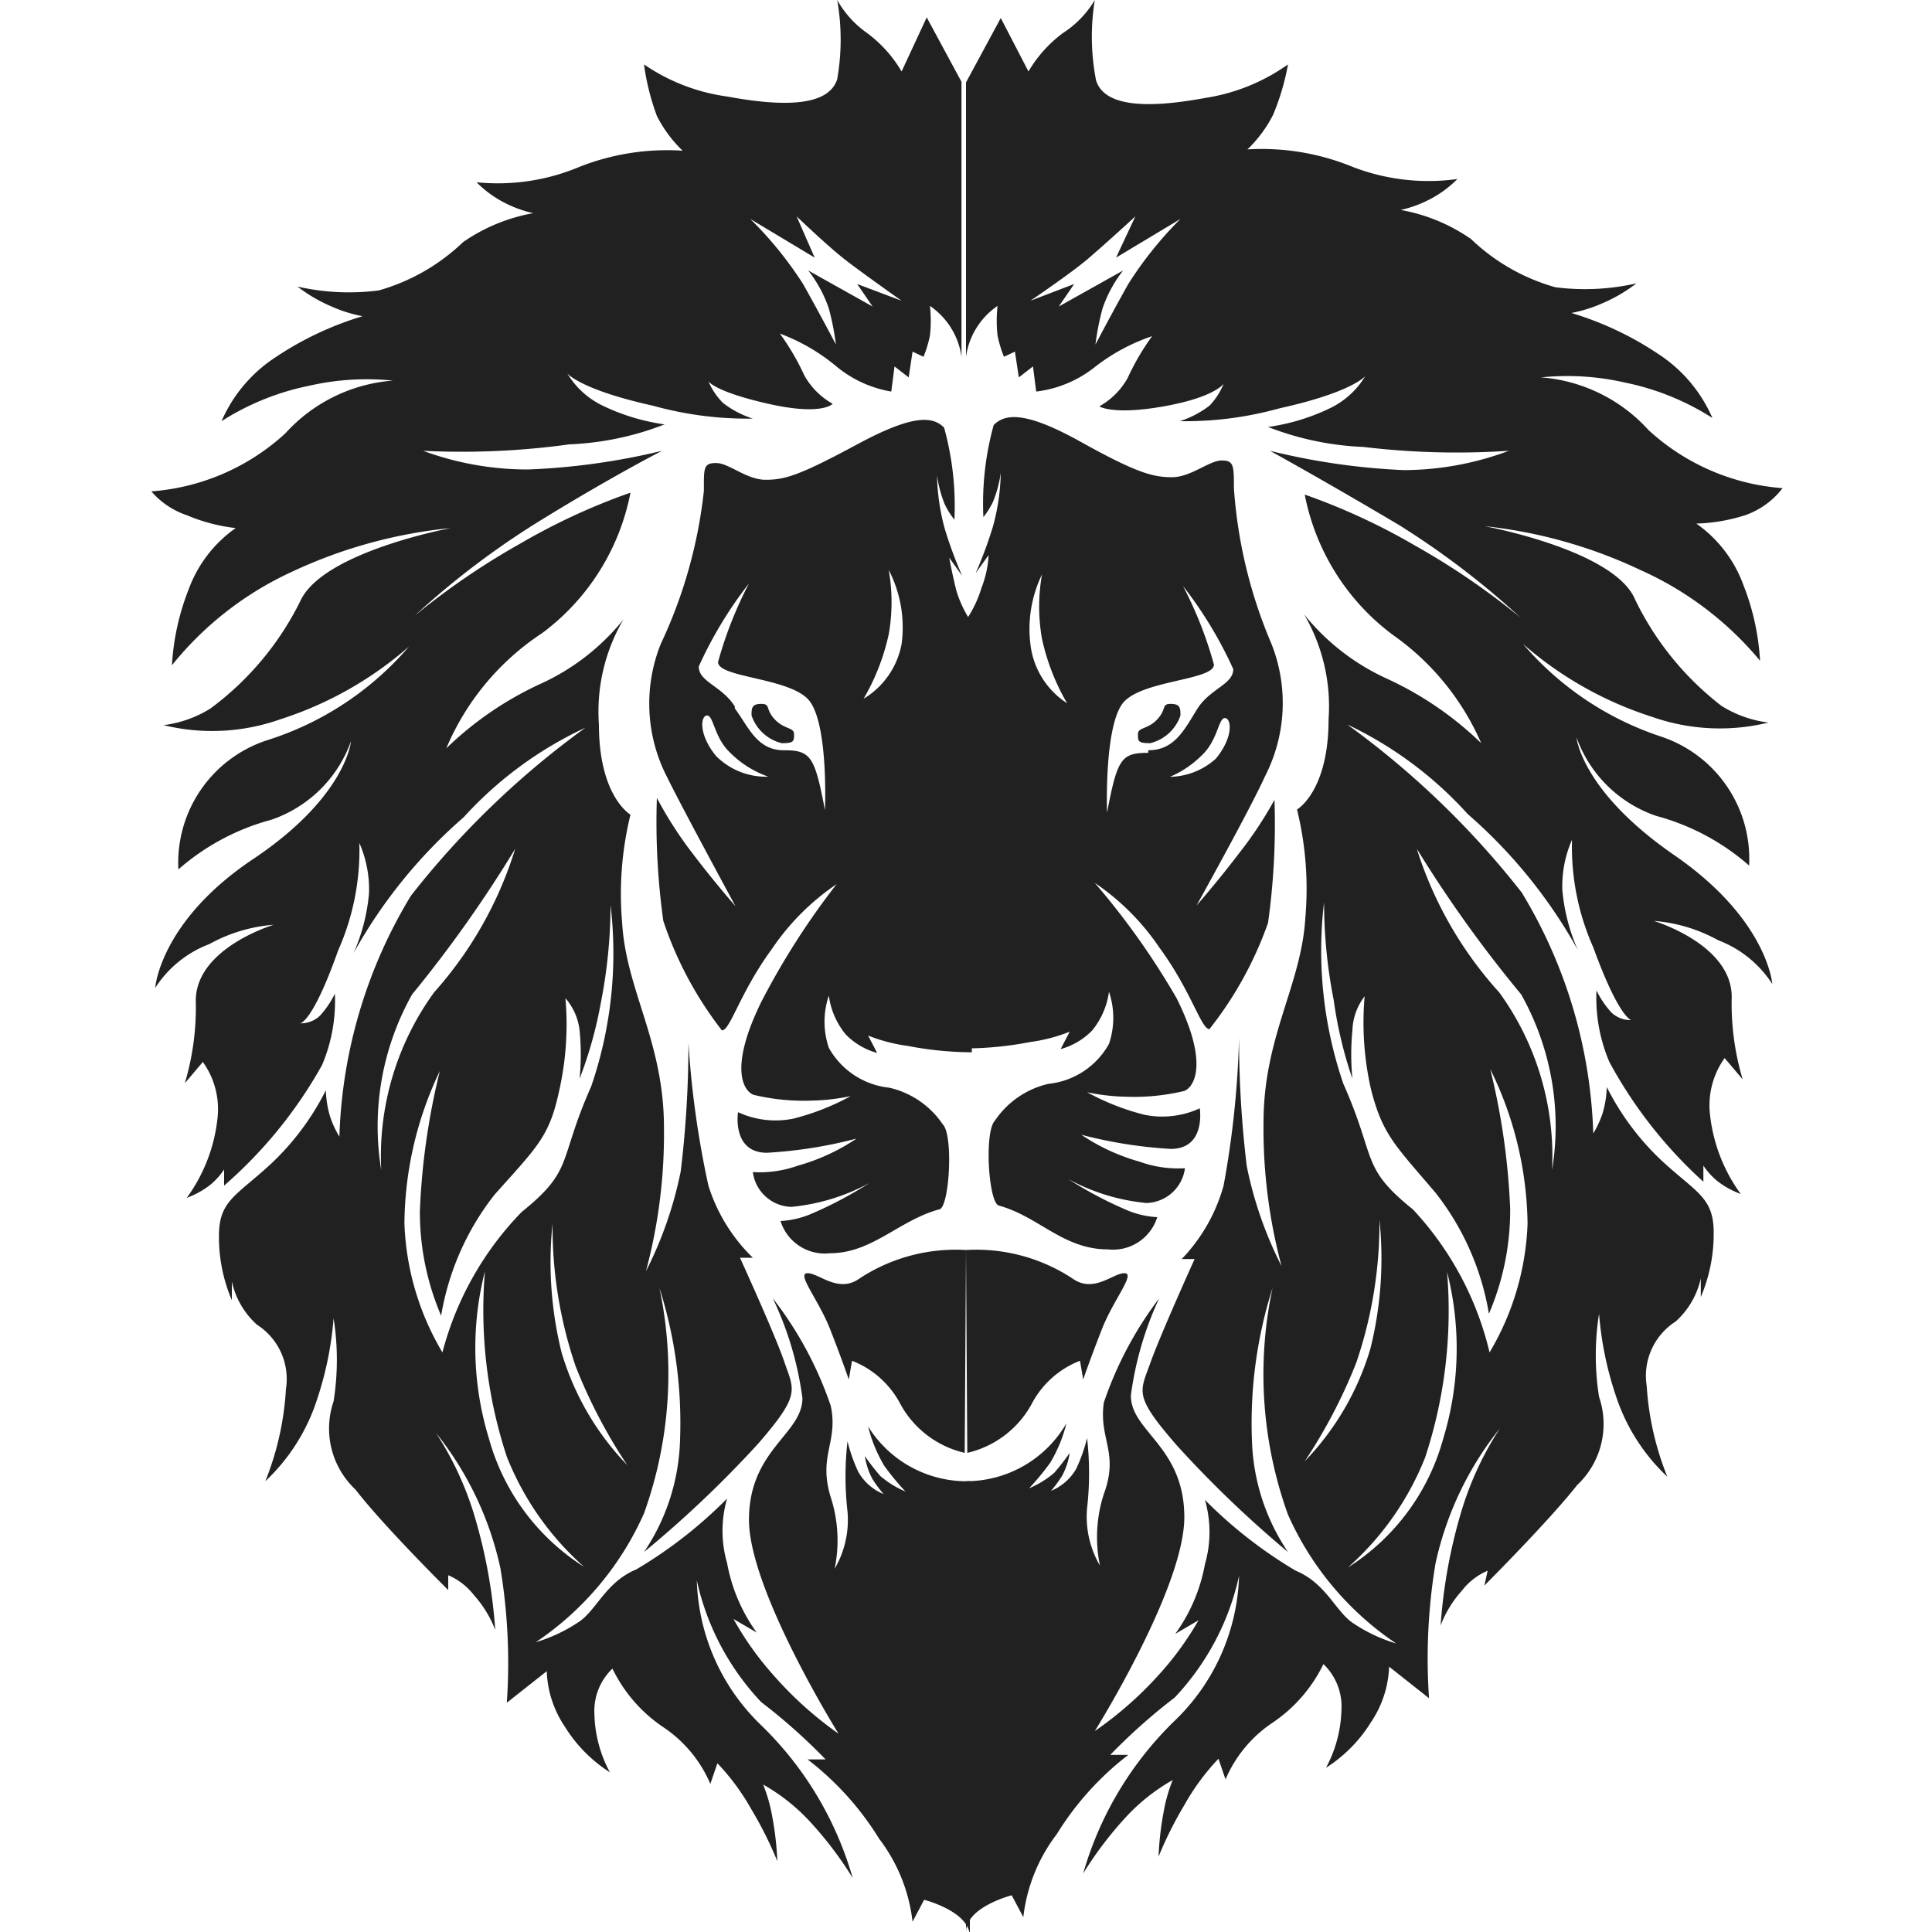 <svg xmlns="http://www.w3.org/2000/svg" viewBox="0 0 30 30"><path d="M18.18,10.93c-.15,0-.06.08-.21.24s-.3.12-.3.23,0,.14.19.14a.66.66,0,0,0,.47-.43C18.33,11,18.33,10.93,18.18,10.93Z" transform="translate(0)" fill="#212121"/><path d="M15,19.41a2.72,2.72,0,0,1,1.65.44c.33.24.63-.08.81-.08s-.17.41-.35.87-.29.78-.29.78l-.05-.29a1.43,1.43,0,0,0-.75.67,1.53,1.53,0,0,1-1,.76Z" transform="translate(0)" fill="#212121"/><path d="M19.24,13.25c-.35.46-.66.81-.66.81s.83-1.49,1.06-2a2.49,2.49,0,0,0,.1-2.07,7.45,7.45,0,0,1-.58-2.41c0-.35,0-.43-.19-.43s-.48.26-.77.26-.54-.06-1.42-.55-1.18-.43-1.35-.26a4.56,4.56,0,0,0-.16,1.43,1.23,1.23,0,0,0,.15-.24,1.85,1.85,0,0,0,.12-.45,3.36,3.36,0,0,1-.12.83,6.47,6.47,0,0,1-.27.73l.2-.28s0,.23-.11.51a1.79,1.79,0,0,1-.24.5v6.65a5.41,5.41,0,0,0,1-.1,2.56,2.56,0,0,0,.61-.16l-.14.27a1.08,1.08,0,0,0,.49-.29,1.2,1.2,0,0,0,.26-.6,1.26,1.26,0,0,1,0,.81,1.22,1.22,0,0,1-.94.62,1.37,1.37,0,0,0-.83.57c-.17.17-.1,1.28.06,1.32.62.17,1,.68,1.69.68a.72.72,0,0,0,.77-.5,1.41,1.41,0,0,1-.45-.1,6.14,6.14,0,0,1-.93-.49,3.17,3.17,0,0,0,1.21.37.62.62,0,0,0,.6-.54,1.76,1.76,0,0,1-.7-.1,3.13,3.13,0,0,1-.91-.42,7.05,7.05,0,0,0,1.39.22c.55,0,.45-.63.45-.63a1.39,1.39,0,0,1-.86.1,3.78,3.78,0,0,1-.89-.35,3.2,3.2,0,0,0,.61.07,3.33,3.33,0,0,0,.9-.09c.17-.07.37-.46-.12-1.44A11.76,11.76,0,0,0,17,13.71a3.72,3.72,0,0,1,1,1c.5.68.65,1.27.78,1.27a5.71,5.71,0,0,0,.91-1.65,11.09,11.09,0,0,0,.1-1.91A6.1,6.1,0,0,1,19.24,13.25ZM16,10a1.94,1.94,0,0,1,.18-1.08,2.87,2.87,0,0,0,0,1,3.43,3.43,0,0,0,.39,1A1.26,1.26,0,0,1,16,10Zm1.83,1.69c-.42,0-.48.09-.64.93,0,0-.05-1.4.27-1.73s1.39-.33,1.39-.57a6.17,6.17,0,0,0-.48-1.22,6.33,6.33,0,0,1,.78,1.29c0,.24-.36.3-.56.62S18.24,11.65,17.83,11.65Zm.24.41a1.57,1.57,0,0,0,.6-.38c.24-.23.25-.57.35-.57s.14.29-.14.63A1.09,1.09,0,0,1,18.07,12.06Z" transform="translate(0)" fill="#212121"/><path d="M27.68,7.58a3.45,3.45,0,0,1-2.08-.9,2.51,2.51,0,0,0-1.67-.82,4,4,0,0,1,1.3.08,4,4,0,0,1,1.36.55,2.26,2.26,0,0,0-.85-1,5,5,0,0,0-1.34-.63,2.18,2.18,0,0,0,.48-.15,2.38,2.38,0,0,0,.53-.31,3.6,3.6,0,0,1-1.26.06,3.11,3.11,0,0,1-1.31-.75,2.77,2.77,0,0,0-1.09-.45,1.84,1.84,0,0,0,.48-.18,1.7,1.7,0,0,0,.4-.3A3.27,3.27,0,0,1,21,2.59a3.71,3.71,0,0,0-1.63-.27,2,2,0,0,0,.4-.54A3.75,3.75,0,0,0,20,1a3,3,0,0,1-1.28.52c-.81.15-1.56.17-1.7-.27A3.55,3.55,0,0,1,17,0a1.55,1.55,0,0,1-.49.51,2,2,0,0,0-.54.6L15.54.28l-.54,1V5.54a1.15,1.15,0,0,1,.49-.79,2.07,2.07,0,0,0,0,.46,1.81,1.81,0,0,0,.1.33l.17-.08.06.4.22-.17.05.39A1.81,1.81,0,0,0,17,5.7a3,3,0,0,1,.89-.48,3.8,3.8,0,0,0-.38.65,1.14,1.14,0,0,1-.44.44s.21.14,1,0,.93-.35.93-.35a1.06,1.06,0,0,1-.22.34,1.52,1.52,0,0,1-.46.24,5.48,5.48,0,0,0,1.55-.2c1.13-.25,1.33-.5,1.33-.5a1.3,1.3,0,0,1-.51.48,3.24,3.24,0,0,1-1,.31,4.58,4.58,0,0,0,1.48.31A12.2,12.2,0,0,0,23.43,7a4.69,4.69,0,0,1-1.63.3A10.52,10.52,0,0,1,19.72,7s.82.45,2,1.15a12.8,12.8,0,0,1,1.89,1.44,11.43,11.43,0,0,0-1.64-1.12,9.91,9.91,0,0,0-1.71-.79,3.56,3.56,0,0,0,1.37,2.18A4,4,0,0,1,23,11.54a5.25,5.25,0,0,0-1.46-1,3.52,3.52,0,0,1-1.29-1,2.83,2.83,0,0,1,.38,1.63c0,1.12-.49,1.4-.49,1.4a5.16,5.16,0,0,1,.13,1.67c-.06,1.06-.65,1.85-.65,3.19a8.24,8.24,0,0,0,.28,2.23,6.06,6.06,0,0,1-.54-1.55,16.43,16.43,0,0,1-.12-2A14.68,14.68,0,0,1,19,18.41a2.68,2.68,0,0,1-.65,1.14l.2,0s-.53,1.17-.69,1.62-.26.5.41,1.27A17.26,17.26,0,0,0,20,24.1a3.27,3.27,0,0,1-.56-1.74A6.92,6.92,0,0,1,19.76,20,6.42,6.42,0,0,0,20,23.52a4.72,4.72,0,0,0,1.68,2,2.45,2.45,0,0,1-.69-.33c-.26-.19-.41-.61-.87-.8a7,7,0,0,1-1.41-1.1,1.8,1.8,0,0,1,0,1,2.65,2.65,0,0,1-.46,1.08l.36-.21A4.79,4.79,0,0,1,18,26a5.69,5.69,0,0,1-1,.88s1.39-2.22,1.39-3.32-.83-1.33-.83-1.89A5.16,5.16,0,0,1,18,20.16a5.71,5.71,0,0,0-.86,1.62c-.08.57.24.77,0,1.42a2.17,2.17,0,0,0-.06,1.11,1.5,1.5,0,0,1-.2-.89,4.81,4.81,0,0,0,0-1.09,2.5,2.5,0,0,1-.17.48.8.8,0,0,1-.39.34,2,2,0,0,0,.17-.23,1.06,1.06,0,0,0,.12-.36,3.43,3.43,0,0,1-.24.31,1.48,1.48,0,0,1-.39.24,4.08,4.08,0,0,0,.33-.4,2.26,2.26,0,0,0,.25-.61A1.8,1.8,0,0,1,15,23V30c0-.39.71-.57.71-.57l.18.34a2.61,2.61,0,0,1,.52-1.29,4.58,4.58,0,0,1,1.11-1.23l-.28,0a9,9,0,0,1,1-.89,4,4,0,0,0,1-1.89,3.25,3.25,0,0,1-1,2.25,5.35,5.35,0,0,0-1.42,2.37,5.73,5.73,0,0,1,.65-.86,3,3,0,0,1,.74-.59,2.46,2.46,0,0,0-.14.49,4.76,4.76,0,0,0-.08.7,5.85,5.85,0,0,1,.4-.8,3.56,3.56,0,0,1,.53-.72l.11.32a2,2,0,0,1,.73-.88,2.31,2.31,0,0,0,.79-.91.91.91,0,0,1,.28.71,2,2,0,0,1-.24.9,2.23,2.23,0,0,0,.7-.71,1.64,1.64,0,0,0,.28-.86l.62.49a9,9,0,0,1,.1-2.09,5.08,5.08,0,0,1,1-2.1,5,5,0,0,0-.58,1.23,8.13,8.13,0,0,0-.34,1.83,1.73,1.73,0,0,1,.33-.54,1,1,0,0,1,.4-.31l-.05.23s1-1,1.44-1.56a1.3,1.3,0,0,0,.34-1.37,4.12,4.12,0,0,1,0-1.29,5.28,5.28,0,0,0,.26,1.27,3,3,0,0,0,.8,1.26,4.52,4.52,0,0,1-.32-1.41,1,1,0,0,1,.45-1,1.27,1.27,0,0,0,.39-.67v.29a2.5,2.5,0,0,0,.2-1c0-.55-.27-.62-.81-1.12a4.08,4.08,0,0,1-.85-1.14,1.58,1.58,0,0,1-.06.39,1.5,1.5,0,0,1-.15.33,7.66,7.66,0,0,0-1.11-3.74,13.48,13.48,0,0,0-2.71-2.61,5.93,5.93,0,0,1,1.87,1.39,7.82,7.82,0,0,1,1.71,2.11,2.92,2.92,0,0,1-.24-.93,1.79,1.79,0,0,1,.15-.78,3.84,3.84,0,0,0,.33,1.67c.4,1.1.59,1.13.59,1.13a.43.43,0,0,1-.31-.12,1.45,1.45,0,0,1-.23-.34,2.54,2.54,0,0,0,.2,1.11,7,7,0,0,0,1.46,1.86l0-.25a1.1,1.1,0,0,0,.23.25,1.37,1.37,0,0,0,.35.19,2.56,2.56,0,0,1-.48-1.26,1.26,1.26,0,0,1,.23-.85l.28.33a4.11,4.11,0,0,1-.17-1.28c0-.82-1.21-1.18-1.21-1.18a2.45,2.45,0,0,1,1,.3,1.73,1.73,0,0,1,.84.68s-.07-1-1.52-2-1.52-1.83-1.52-1.83a2,2,0,0,0,1.24,1.22,3.6,3.6,0,0,1,1.44.77,2,2,0,0,0-1.36-2A4.8,4.8,0,0,1,23.65,10a5.64,5.64,0,0,0,2,1.13,3.17,3.17,0,0,0,1.81.09,1.79,1.79,0,0,1-.73-.26,4.62,4.62,0,0,1-1.34-1.65c-.32-.77-2.34-1.14-2.34-1.14a7.52,7.52,0,0,1,2.42.68,5.14,5.14,0,0,1,1.86,1.41,3.79,3.79,0,0,0-.26-1.18,2,2,0,0,0-.73-.95A2.75,2.75,0,0,0,27.1,8,1.26,1.26,0,0,0,27.68,7.58ZM17.52,4.41c-.27.48-.51.94-.51.94a4.06,4.06,0,0,1,.11-.56,2,2,0,0,1,.32-.59l-1,.56.24-.35L16,4.67s.62-.42.88-.64.75-.67.75-.67L17.33,4l1-.6A5.82,5.82,0,0,0,17.52,4.41Zm2.74,18.28a8.15,8.15,0,0,0,.8-1.53,6.71,6.71,0,0,0,.36-2.22,5.8,5.8,0,0,1-.14,2A4.25,4.25,0,0,1,20.26,22.69Zm2.15-.35a3.44,3.44,0,0,1-1.48,2,4.49,4.49,0,0,0,1.2-1.71,7.28,7.28,0,0,0,.34-2.88A4.8,4.8,0,0,1,22.41,22.34Zm1.21-6.9a4.18,4.18,0,0,1,.48,2.73,4.33,4.33,0,0,0-.82-2.76A6,6,0,0,1,22,13.18,19.66,19.66,0,0,0,23.62,15.44ZM21,16a.92.92,0,0,1,.19-.53,4.67,4.67,0,0,0,.1,1.45c.18.7.37.86,1,1.6a4.14,4.14,0,0,1,.83,1.88,4.08,4.08,0,0,0,.33-1.63,10.86,10.86,0,0,0-.31-2.17A5.57,5.57,0,0,1,23.72,19,4.2,4.2,0,0,1,23.13,21a4.91,4.91,0,0,0-1.19-2.22c-.82-.66-.56-.78-1.08-1.95a6.37,6.37,0,0,1-.3-2.82v0a7.85,7.85,0,0,0,.15,1.52A6.47,6.47,0,0,0,21,16.75,3.89,3.89,0,0,1,21,16Z" transform="translate(0)" fill="#212121"/><path d="M11.82,10.93c.15,0,.06.08.21.24s.3.12.3.23,0,.14-.19.14a.66.66,0,0,1-.47-.43C11.67,11,11.67,10.93,11.82,10.93Z" transform="translate(0)" fill="#212121"/><path d="M15,19.41a2.72,2.72,0,0,0-1.65.44c-.33.24-.63-.08-.81-.08s.17.41.35.87.29.78.29.78l.05-.29a1.43,1.43,0,0,1,.75.67,1.53,1.53,0,0,0,1,.76Z" transform="translate(0)" fill="#212121"/><path d="M10.2,12.39a11.09,11.09,0,0,0,.1,1.91A5.71,5.71,0,0,0,11.21,16c.13,0,.28-.59.78-1.27a3.72,3.72,0,0,1,1-1,11.76,11.76,0,0,0-1.17,1.83c-.49,1-.29,1.37-.12,1.44a3.33,3.33,0,0,0,.9.09,3.2,3.2,0,0,0,.61-.07,3.78,3.78,0,0,1-.89.35,1.39,1.39,0,0,1-.86-.1s-.1.63.45.63a7.05,7.05,0,0,0,1.39-.22,3.13,3.13,0,0,1-.91.42,1.76,1.76,0,0,1-.7.1.62.62,0,0,0,.6.54,3.17,3.17,0,0,0,1.21-.37,6.14,6.14,0,0,1-.93.49,1.41,1.41,0,0,1-.45.1.72.72,0,0,0,.77.5c.65,0,1.07-.51,1.69-.68.16,0,.23-1.15.06-1.32a1.37,1.37,0,0,0-.83-.57,1.22,1.22,0,0,1-.94-.62,1.26,1.26,0,0,1,0-.81,1.2,1.2,0,0,0,.26.6,1.08,1.08,0,0,0,.49.29l-.14-.27a2.56,2.56,0,0,0,.61.16,5.41,5.41,0,0,0,1,.1V9.67a1.79,1.79,0,0,1-.24-.5c-.07-.28-.11-.51-.11-.51l.2.28a6.47,6.47,0,0,1-.27-.73,3.36,3.36,0,0,1-.12-.83,1.85,1.85,0,0,0,.12.45,1.23,1.23,0,0,0,.15.24,4.56,4.56,0,0,0-.16-1.43c-.17-.17-.46-.22-1.35.26s-1.12.55-1.42.55-.57-.26-.77-.26-.19.08-.19.43A7.45,7.45,0,0,1,10.26,10a2.49,2.49,0,0,0,.1,2.07c.23.47,1.06,2,1.06,2s-.31-.35-.66-.81A6.1,6.1,0,0,1,10.2,12.39Zm3.21-1.54a3.43,3.43,0,0,0,.39-1,2.87,2.87,0,0,0,0-1A1.94,1.94,0,0,1,14,10,1.26,1.26,0,0,1,13.41,10.85Zm-2,.12c-.2-.32-.56-.38-.56-.62a6.33,6.33,0,0,1,.78-1.29,6.17,6.17,0,0,0-.48,1.22c0,.24,1.06.24,1.39.57s.27,1.73.27,1.73c-.16-.84-.22-.93-.64-.93S11.62,11.28,11.41,11Zm-.29.77c-.28-.34-.24-.63-.14-.63s.11.34.35.57a1.57,1.57,0,0,0,.6.38A1.09,1.09,0,0,1,11.12,11.74Z" transform="translate(0)" fill="#212121"/><path d="M2.9,8a2.75,2.75,0,0,0,.76.2,2,2,0,0,0-.73.95,3.79,3.79,0,0,0-.26,1.18A5.14,5.14,0,0,1,4.53,8.88,7.52,7.52,0,0,1,7,8.2s-2,.37-2.34,1.14A4.62,4.62,0,0,1,3.27,11a1.79,1.79,0,0,1-.73.26,3.17,3.17,0,0,0,1.81-.09,5.64,5.64,0,0,0,2-1.13,4.8,4.8,0,0,1-2.22,1.46,2,2,0,0,0-1.36,2,3.6,3.6,0,0,1,1.44-.77,2,2,0,0,0,1.24-1.22s-.07.86-1.52,1.83-1.52,2-1.52,2a1.73,1.73,0,0,1,.84-.68,2.45,2.45,0,0,1,1-.3s-1.21.36-1.21,1.18a4.11,4.11,0,0,1-.17,1.28l.28-.33a1.26,1.26,0,0,1,.23.85,2.56,2.56,0,0,1-.48,1.26,1.37,1.37,0,0,0,.35-.19,1.1,1.1,0,0,0,.23-.25l0,.25A7,7,0,0,0,5,16.54a2.54,2.54,0,0,0,.2-1.11,1.45,1.45,0,0,1-.23.34.43.43,0,0,1-.31.12s.19,0,.59-1.13a3.84,3.84,0,0,0,.33-1.67,1.79,1.79,0,0,1,.15.78,2.92,2.92,0,0,1-.24.93,7.82,7.82,0,0,1,1.71-2.11A5.93,5.93,0,0,1,9.09,11.3a13.48,13.48,0,0,0-2.71,2.61,7.66,7.66,0,0,0-1.11,3.74,1.5,1.5,0,0,1-.15-.33,1.58,1.58,0,0,1-.06-.39,4.08,4.08,0,0,1-.85,1.14c-.54.5-.81.57-.81,1.12a2.5,2.5,0,0,0,.2,1v-.29a1.27,1.27,0,0,0,.39.67,1,1,0,0,1,.45,1A4.52,4.52,0,0,1,4.12,23a3,3,0,0,0,.8-1.26,5.28,5.28,0,0,0,.26-1.27,4.12,4.12,0,0,1,0,1.29,1.3,1.3,0,0,0,.34,1.37c.44.57,1.44,1.56,1.44,1.56l0-.23a1,1,0,0,1,.4.31,1.73,1.73,0,0,1,.33.54,8.13,8.13,0,0,0-.34-1.83,5,5,0,0,0-.58-1.23,5.08,5.08,0,0,1,1,2.1,9,9,0,0,1,.1,2.09l.62-.49a1.64,1.64,0,0,0,.28.86,2.23,2.23,0,0,0,.7.71,2,2,0,0,1-.24-.9.91.91,0,0,1,.28-.71,2.31,2.31,0,0,0,.79.91,2,2,0,0,1,.73.88l.11-.32a3.56,3.56,0,0,1,.53.72,5.85,5.85,0,0,1,.4.8,4.76,4.76,0,0,0-.08-.7,2.46,2.46,0,0,0-.14-.49,3,3,0,0,1,.74.59,5.73,5.73,0,0,1,.65.86,5.35,5.35,0,0,0-1.42-2.37,3.25,3.25,0,0,1-1-2.25,4,4,0,0,0,1,1.89,9,9,0,0,1,1,.89l-.28,0a4.58,4.58,0,0,1,1.11,1.23,2.61,2.61,0,0,1,.52,1.29l.18-.34s.71.18.71.57V23a1.8,1.8,0,0,1-1.58-.85,2.26,2.26,0,0,0,.25.61,4.08,4.08,0,0,0,.33.4,1.48,1.48,0,0,1-.39-.24,3.43,3.43,0,0,1-.24-.31,1.06,1.06,0,0,0,.12.36,2,2,0,0,0,.17.23.8.8,0,0,1-.39-.34,2.5,2.5,0,0,1-.17-.48,4.81,4.81,0,0,0,0,1.09,1.5,1.5,0,0,1-.2.89,2.17,2.17,0,0,0-.06-1.11c-.2-.65.12-.85,0-1.42A5.71,5.71,0,0,0,12,20.16a5.16,5.16,0,0,1,.46,1.55c0,.56-.83.8-.83,1.89s1.39,3.32,1.39,3.32A5.69,5.69,0,0,1,12,26a4.79,4.79,0,0,1-.61-.86l.36.21a2.65,2.65,0,0,1-.46-1.08,1.8,1.8,0,0,1,0-1,7,7,0,0,1-1.41,1.1c-.46.19-.61.61-.87.8a2.45,2.45,0,0,1-.69.33,4.72,4.72,0,0,0,1.68-2A6.42,6.42,0,0,0,10.24,20a6.92,6.92,0,0,1,.32,2.35A3.27,3.27,0,0,1,10,24.1a17.26,17.26,0,0,0,1.77-1.68c.67-.77.56-.83.41-1.27s-.69-1.62-.69-1.62l.2,0A2.68,2.68,0,0,1,11,18.41a14.68,14.68,0,0,1-.31-2.22,16.43,16.43,0,0,1-.12,2,6.06,6.06,0,0,1-.54,1.55,8.24,8.24,0,0,0,.28-2.23c0-1.34-.59-2.13-.65-3.19a5.16,5.16,0,0,1,.13-1.67s-.49-.28-.49-1.4a2.83,2.83,0,0,1,.38-1.63,3.52,3.52,0,0,1-1.29,1,5.25,5.25,0,0,0-1.46,1A4,4,0,0,1,8.42,9.83,3.56,3.56,0,0,0,9.79,7.65a9.91,9.91,0,0,0-1.71.79A11.43,11.43,0,0,0,6.44,9.56,12.8,12.8,0,0,1,8.33,8.12C9.46,7.42,10.28,7,10.28,7a10.52,10.52,0,0,1-2.08.29A4.69,4.69,0,0,1,6.57,7,12.2,12.2,0,0,0,8.84,6.9a4.58,4.58,0,0,0,1.48-.31,3.24,3.24,0,0,1-1-.31,1.3,1.3,0,0,1-.51-.48s.2.25,1.33.5a5.48,5.48,0,0,0,1.55.2,1.52,1.52,0,0,1-.46-.24A1.06,1.06,0,0,1,11,5.92s.09.16.93.35,1,0,1,0a1.14,1.14,0,0,1-.44-.44,3.8,3.8,0,0,0-.38-.65A3,3,0,0,1,13,5.7a1.81,1.81,0,0,0,.84.38l.05-.39.22.17.06-.4.17.08a1.81,1.81,0,0,0,.1-.33,2.07,2.07,0,0,0,0-.46,1.15,1.15,0,0,1,.49.79V1.27l-.54-1L14,1.11a2,2,0,0,0-.54-.6A1.55,1.55,0,0,1,13,0a3.55,3.55,0,0,1,0,1.23c-.14.44-.89.42-1.7.27A3,3,0,0,1,10,1a3.75,3.75,0,0,0,.2.8,2,2,0,0,0,.4.54A3.71,3.71,0,0,0,9,2.59a3.27,3.27,0,0,1-1.6.24,1.7,1.7,0,0,0,.4.3,1.84,1.84,0,0,0,.48.18,2.77,2.77,0,0,0-1.09.45,3.11,3.11,0,0,1-1.31.75,3.6,3.6,0,0,1-1.26-.06,2.38,2.38,0,0,0,.53.31,2.18,2.18,0,0,0,.48.15,5,5,0,0,0-1.34.63,2.26,2.26,0,0,0-.85,1,4,4,0,0,1,1.36-.55,4,4,0,0,1,1.3-.08,2.51,2.51,0,0,0-1.67.82,3.45,3.45,0,0,1-2.08.9A1.26,1.26,0,0,0,2.9,8ZM11.65,3.4l1,.6-.28-.64s.48.46.75.67.88.64.88.64l-.69-.26.24.35-1-.56a2,2,0,0,1,.32.59,4.06,4.06,0,0,1,.11.56s-.24-.46-.51-.94A5.82,5.82,0,0,0,11.65,3.4ZM8.72,21a5.8,5.8,0,0,1-.14-2,6.71,6.71,0,0,0,.36,2.22,8.15,8.15,0,0,0,.8,1.53A4.25,4.25,0,0,1,8.72,21ZM7.53,19.74a7.28,7.28,0,0,0,.34,2.88,4.49,4.49,0,0,0,1.2,1.71,3.44,3.44,0,0,1-1.48-2A4.8,4.8,0,0,1,7.53,19.74ZM8,13.18a6,6,0,0,1-1.26,2.23,4.33,4.33,0,0,0-.82,2.76,4.18,4.18,0,0,1,.48-2.73A19.66,19.66,0,0,0,8,13.18Zm1,3.57a6.47,6.47,0,0,0,.33-1.18,7.85,7.85,0,0,0,.15-1.52v0a6.37,6.37,0,0,1-.3,2.82c-.52,1.17-.26,1.29-1.08,1.95A4.91,4.91,0,0,0,6.87,21,4.2,4.2,0,0,1,6.28,19a5.57,5.57,0,0,1,.55-2.37,10.86,10.86,0,0,0-.31,2.17,4.08,4.08,0,0,0,.33,1.63,4.14,4.14,0,0,1,.83-1.88c.66-.74.85-.9,1-1.6a4.67,4.67,0,0,0,.1-1.45A.92.92,0,0,1,9,16,3.89,3.89,0,0,1,9,16.75Z" transform="translate(0)" fill="#212121"/><rect width="30" height="30" fill="none"/></svg>
